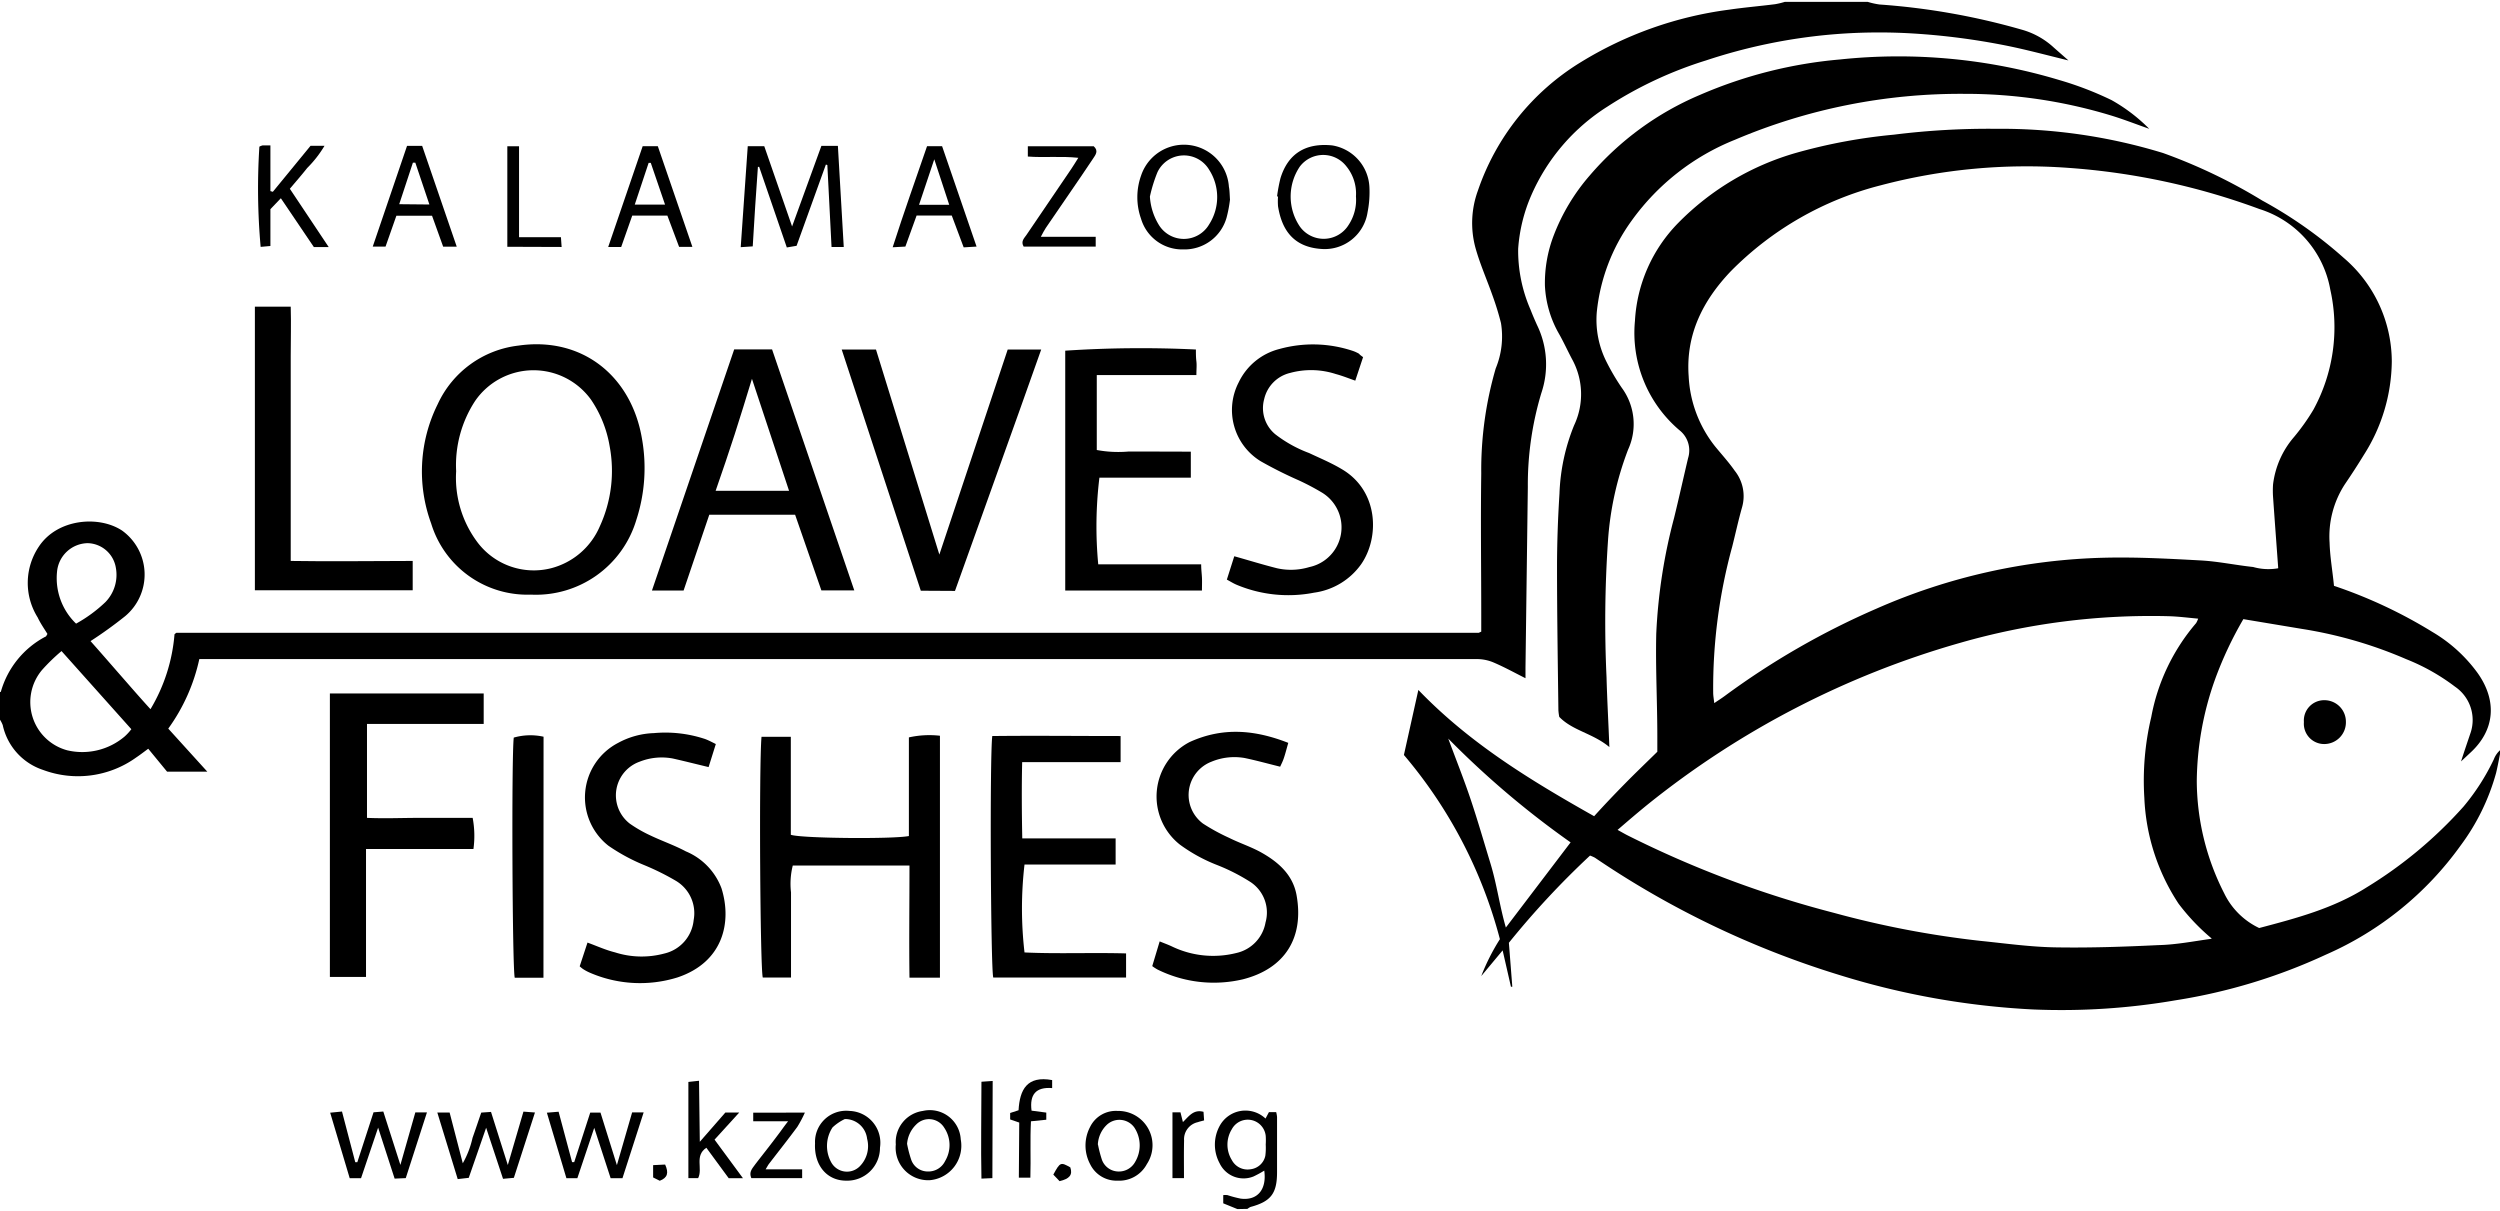 <svg xmlns="http://www.w3.org/2000/svg" viewBox="0 0 256 123.62" width="256" height="124">
  <title>Kalamazoo Loaves &amp; Fishes</title>
  <path d="M0,70.68s.09,0,.1-.08A9.22,9.22,0,0,1,4.66,65c.07,0,.1-.13.2-.27-.33-.54-.72-1.09-1-1.69A6.66,6.66,0,0,1,4,55.75c1.89-2.82,6.12-3.18,8.5-1.61a5.55,5.55,0,0,1,.31,8.77,43.07,43.07,0,0,1-3.54,2.55c1,1.12,2,2.28,3,3.42s2,2.3,3.14,3.55a17.72,17.72,0,0,0,2.46-7.67l.09-.08.1-.07.13,0h133.1l.13,0,.26-.12c0-.46,0-1,0-1.54,0-4.88-.07-9.77,0-14.65a37.2,37.2,0,0,1,1.48-10.76,8.55,8.55,0,0,0,.54-4.65,28.67,28.67,0,0,0-.86-2.8c-.58-1.65-1.3-3.26-1.76-4.93a9.67,9.67,0,0,1,.25-5.81A24.75,24.75,0,0,1,161.84,6.2,38.44,38.44,0,0,1,177.06.8c1.56-.23,3.14-.36,4.71-.56a7.88,7.88,0,0,0,1-.24h8.48a7.8,7.8,0,0,0,1.21.27A70.69,70.69,0,0,1,207,2.84a8,8,0,0,1,3.32,1.85L211.81,6c-2.14-.52-4.24-1.09-6.37-1.52a70.66,70.66,0,0,0-9.52-1.24,57.1,57.1,0,0,0-8.59.12A56.27,56.27,0,0,0,174.69,6a40.61,40.61,0,0,0-10.08,4.72,20.37,20.37,0,0,0-7.82,9.12,16.51,16.51,0,0,0-1.33,5.45,15.09,15.09,0,0,0,1.27,6.24c.2.52.41,1,.65,1.54a9.18,9.18,0,0,1,.45,7,32.56,32.56,0,0,0-1.38,9.61q-.12,9.25-.24,18.49c0,.34,0,.68,0,1.09-1.11-.56-2.11-1.11-3.17-1.57a4.43,4.43,0,0,0-1.71-.39q-64.83,0-129.66,0H20.41a19,19,0,0,1-3.18,7.12l4,4.41H17.11l-1.93-2.35c-.49.36-.85.64-1.24.9a10.22,10.22,0,0,1-9.53,1.27A6.22,6.22,0,0,1,.28,74.06,2.89,2.89,0,0,0,0,73.51Zm6.3-4.2a19.33,19.33,0,0,0-2,1.94,5.11,5.11,0,0,0,2.58,8.22,6.7,6.7,0,0,0,5.88-1.41,5.37,5.37,0,0,0,.69-.75Zm1.49-2.81a14.35,14.35,0,0,0,3-2.2,4,4,0,0,0,1.07-3.54A3,3,0,0,0,9,55.43a3.21,3.21,0,0,0-3.16,2.93A6.46,6.46,0,0,0,7.79,63.67Z"/>
  <path d="M126.71,123.62l-1.45-.59v-.84a2,2,0,0,1,.43,0,11.63,11.63,0,0,0,1.36.36c1.71.22,2.68-.93,2.41-2.87a11,11,0,0,1-1.1.6,2.71,2.71,0,0,1-3.47-1.35,4,4,0,0,1,0-3.82,3,3,0,0,1,4.7-.76l.35-.66h.74a2.88,2.88,0,0,1,.09.5q0,2.82,0,5.65c0,2.17-.62,3-2.71,3.56a1.44,1.44,0,0,0-.32.2Zm2.9-6.6h0a6.93,6.93,0,0,0,0-.89,1.85,1.85,0,0,0-3.47-.69,3,3,0,0,0,0,3.16,1.82,1.82,0,0,0,1.93.94,1.75,1.75,0,0,0,1.5-1.38A6.37,6.37,0,0,0,129.61,117Z"/>
  <path d="M239,59.8a48.89,48.89,0,0,1,10.09,4.73,15.34,15.34,0,0,1,4.62,4.2c2,2.82,1.8,5.84-.77,8.18l-.93.87c.35-1.09.68-2.05,1-3a4.13,4.13,0,0,0-1.61-4.65,21.16,21.16,0,0,0-5-2.82,44.11,44.11,0,0,0-10.68-3.1l-6-1a38.12,38.12,0,0,0-2.9,6.17,31.78,31.78,0,0,0-1.87,10.41,25.5,25.5,0,0,0,2.8,11.48,7.58,7.58,0,0,0,3.59,3.57c3.78-1,7.6-2,11-4.16a44.07,44.07,0,0,0,9.92-8.27,22.59,22.59,0,0,0,3.11-4.85,2.41,2.41,0,0,1,.72-1c-.16.8-.3,1.61-.49,2.4a22.36,22.36,0,0,1-3.64,7.44,33.47,33.47,0,0,1-13.8,11.17,57.7,57.7,0,0,1-15.38,4.67,68.86,68.86,0,0,1-14.57.94,80.1,80.1,0,0,1-19.89-3.54,93,93,0,0,1-25-12,3.91,3.91,0,0,0-.5-.22,86.48,86.48,0,0,0-8.31,8.93l.35,4.5-.14,0-.85-3.72-2.19,2.63a21.64,21.64,0,0,1,1.91-3.78,47.86,47.86,0,0,0-9.83-18.86l1.48-6.66c5.26,5.47,11.49,9.26,18,12.93,1-1.11,2.07-2.23,3.14-3.32s2.19-2.16,3.33-3.28c0-.54,0-1,0-1.55,0-3.51-.19-7-.11-10.53a55.79,55.79,0,0,1,1.83-11.88c.49-2,.95-4.08,1.43-6.11a2.63,2.63,0,0,0-.89-2.86,13.07,13.07,0,0,1-4.55-11.21,15.51,15.51,0,0,1,4.42-10A27.55,27.55,0,0,1,184,15.44a55.93,55.93,0,0,1,9.93-1.84A78.08,78.08,0,0,1,204.44,13a56.62,56.62,0,0,1,17.06,2.48,55.56,55.56,0,0,1,10.16,4.87A44.58,44.58,0,0,1,240,26.22a14,14,0,0,1,4.92,10.6,18.08,18.08,0,0,1-2.86,9.57c-.61,1-1.26,2-1.94,3a9.79,9.79,0,0,0-1.57,6C238.59,56.82,238.85,58.26,239,59.8ZM233.29,58c-.18-2.47-.36-4.89-.53-7.31a9.67,9.67,0,0,1,0-1.27,9.08,9.08,0,0,1,2.14-4.85,21.65,21.65,0,0,0,2-2.82,17.62,17.62,0,0,0,1.72-12.29,10.58,10.58,0,0,0-7.24-8.24A70.77,70.77,0,0,0,211.81,17a58.43,58.43,0,0,0-19.2,1.78,33,33,0,0,0-15.39,8.82c-2.85,3-4.61,6.47-4.3,10.74a12.5,12.5,0,0,0,2.72,7.2c.68.83,1.4,1.62,2,2.48a4.16,4.16,0,0,1,.74,3.76c-.37,1.31-.66,2.65-1,4a54.87,54.87,0,0,0-1.95,14.95c0,.31.06.63.11,1.08.44-.3.76-.5,1.07-.73a79.34,79.34,0,0,1,15.53-8.94,61.52,61.52,0,0,1,23.36-5.22c3.29-.08,6.59.1,9.88.28,1.79.1,3.55.48,5.34.67A5.72,5.72,0,0,0,233.29,58Zm-6.83,37.9a21.61,21.61,0,0,1-3.38-3.56,21.27,21.27,0,0,1-3.5-10.84,28.15,28.15,0,0,1,.71-8.27,20.48,20.48,0,0,1,4.59-9.61,2.17,2.17,0,0,0,.21-.46c-1-.09-2-.22-3-.25a70.79,70.79,0,0,0-21.38,2.73,90.69,90.69,0,0,0-32,16.56c-1,.81-2,1.67-3.07,2.59.47.26.76.43,1.06.58a106.59,106.59,0,0,0,21.07,7.91,97.57,97.57,0,0,0,15.07,2.88c2.55.26,5.1.62,7.66.66,3.5.06,7-.06,10.51-.23C222.84,96.55,224.65,96.19,226.46,95.94ZM148.3,75.44c.78,2.11,1.62,4.2,2.33,6.33s1.34,4.31,2,6.48.93,4.34,1.57,6.54l6.63-8.72A91.45,91.45,0,0,1,148.3,75.44Z"/>
  <path d="M164.8,76.31c-1.7-1.42-3.76-1.67-5.13-3.09a5.6,5.6,0,0,1-.09-.67c-.06-4.88-.14-9.76-.14-14.63,0-2.52.09-5,.25-7.56a20.38,20.38,0,0,1,1.5-7,7.45,7.45,0,0,0-.22-6.79c-.44-.83-.83-1.69-1.29-2.51a10.94,10.94,0,0,1-1.48-5,13.6,13.6,0,0,1,.9-5.14,20.55,20.55,0,0,1,3.68-6.13,30.47,30.47,0,0,1,11.29-8.26,46,46,0,0,1,14.34-3.63A57.12,57.12,0,0,1,210.85,8a34.09,34.09,0,0,1,5.37,2.06A17.35,17.35,0,0,1,220.08,13c-1.35-.47-2.69-1-4.06-1.41a51.22,51.22,0,0,0-14.79-2.17,59,59,0,0,0-23.59,4.71,24,24,0,0,0-10.57,8.29,19.25,19.25,0,0,0-3.56,9.36,9.53,9.53,0,0,0,1,5.09,22.83,22.83,0,0,0,1.56,2.65,6.27,6.27,0,0,1,.65,6.32,32.06,32.06,0,0,0-2.07,9.47,122.33,122.33,0,0,0-.14,13.86C164.57,71.45,164.7,73.72,164.8,76.31Z"/>
  <path d="M96.25,99.92H93.13c-.05-3.82,0-7.61,0-11.48H81.18A7.69,7.69,0,0,0,81,91.19c0,1,0,2,0,3v5.72H78.11c-.27-.83-.4-21.7-.13-24.65h3V85.29c1,.37,10.41.46,12.09.13V75.32a9.6,9.6,0,0,1,3.18-.17Z"/>
  <path d="M33.78,70.82H49.53v3.12H37.58v9.62c1.82.08,3.6,0,5.38,0H48.4a9.87,9.87,0,0,1,.08,3.19h-11v13.1H33.78Z"/>
  <path d="M104.68,85.66h9.56v2.68h-9.33a39.05,39.05,0,0,0,0,9c3.41.16,6.86,0,10.4.1v2.47H101.71c-.26-.87-.37-22.65-.1-24.73,4.32-.05,8.67,0,13.14,0v2.67H104.67C104.61,80.46,104.63,83,104.68,85.66Z"/>
  <path d="M73.3,76l-.74,2.36c-1.29-.31-2.47-.61-3.67-.88a6.13,6.13,0,0,0-3.4.33,3.66,3.66,0,0,0-1,6.34,13.66,13.66,0,0,0,2.11,1.21c1.19.57,2.45,1,3.63,1.63a6.6,6.6,0,0,1,3.65,3.78c1.09,3.48.17,7.57-4.51,9.13a12.9,12.9,0,0,1-9-.5,4.6,4.6,0,0,1-.68-.37,3.2,3.2,0,0,1-.33-.27l.8-2.43c1,.37,1.88.77,2.81,1a8.94,8.94,0,0,0,5.06.12,3.9,3.9,0,0,0,3-3.42A3.85,3.85,0,0,0,69.2,90,25.76,25.76,0,0,0,66,88.41a19.2,19.2,0,0,1-3.7-2,6.29,6.29,0,0,1,1-10.53,8.22,8.22,0,0,1,3.67-1,12.89,12.89,0,0,1,5.06.55C72.41,75.54,72.82,75.76,73.3,76Z"/>
  <path d="M131.92,75.88c-.19.66-.3,1.11-.45,1.55s-.26.61-.38.89c-1.26-.31-2.44-.64-3.64-.89a6.11,6.11,0,0,0-3.4.38,3.65,3.65,0,0,0-.87,6.33,20.4,20.4,0,0,0,2.69,1.47c1,.5,2.14.88,3.15,1.42,1.83,1,3.37,2.32,3.75,4.46.78,4.38-1.22,7.51-5.49,8.6a13,13,0,0,1-8.75-1,5,5,0,0,1-.54-.35l.76-2.53c.47.19.85.33,1.22.5a9.74,9.74,0,0,0,6.62.69,3.89,3.89,0,0,0,3-3.13,3.74,3.74,0,0,0-1.57-4.16,19.87,19.87,0,0,0-3.41-1.73,16.56,16.56,0,0,1-3.8-2.09,6.28,6.28,0,0,1,1-10.49C125.2,74.25,128.48,74.53,131.92,75.88Z"/>
  <path d="M55.65,99.93H52.71c-.25-.9-.34-22.73-.1-24.59a6.19,6.19,0,0,1,3.05-.09Z"/>
  <path d="M59.12,120.46H58l-2-6.71,1.2-.1,1.38,5.16h.22l1.64-5.07h1.05l1.68,5.38,1.56-5.4h1.18l-2.17,6.74H62.53l-1.68-5.16Z"/>
  <path d="M53.6,113.64l1.18.09-2.16,6.69-1.11.1-1.73-5.23L48,120.42l-1.13.13-2.09-6.82h1.26l1.35,5.2a9.49,9.49,0,0,0,1-2.61c.3-.84.58-1.69.89-2.58l1-.07L52,119.11Z"/>
  <path d="M41,119.1l1.53-5.38h1.19l-2.17,6.73-1.14.05-1.69-5.22-1.75,5.18H35.81l-2-6.71,1.21-.12,1.36,5.19.21,0,1.66-5.11,1-.08Z"/>
  <path d="M73.17,116.51l2.91,3.95H74.62l-2.29-3.12c-1.24.83-.34,2.13-.84,3.11h-1V110.6l1.09-.12.08,6.25,2.62-3H75.7Z"/>
  <path d="M114.44,113.57a3.51,3.51,0,0,1,3,5.44,3.21,3.21,0,0,1-3,1.7,3,3,0,0,1-2.81-1.69,4.08,4.08,0,0,1,0-3.82A2.93,2.93,0,0,1,114.44,113.57Zm-2,3.48a12.63,12.63,0,0,0,.38,1.47,1.82,1.82,0,0,0,1.64,1.25,1.9,1.9,0,0,0,1.79-1,3.31,3.31,0,0,0-.1-3.51,1.88,1.88,0,0,0-2.8-.28A3,3,0,0,0,112.42,117Z"/>
  <path d="M87,113.57a3.26,3.26,0,0,1,3.11,3.76,3.36,3.36,0,0,1-3.46,3.38c-2,0-3.3-1.6-3.19-3.82A3.19,3.19,0,0,1,87,113.57Zm-.51.84a4.91,4.91,0,0,0-1.24.85,3.46,3.46,0,0,0-.1,3.63,1.84,1.84,0,0,0,2.88.36,2.94,2.94,0,0,0,.76-2.84A2.27,2.27,0,0,0,86.53,114.4Z"/>
  <path d="M91.73,117a3.22,3.22,0,0,1,2.77-3.43,3.17,3.17,0,0,1,3.88,2.91,3.54,3.54,0,0,1-3.15,4.18A3.33,3.33,0,0,1,91.73,117Zm1.15-.08a11.92,11.92,0,0,0,.41,1.59A1.79,1.79,0,0,0,95,119.77a1.9,1.9,0,0,0,1.78-1.07,3.18,3.18,0,0,0-.09-3.41,1.83,1.83,0,0,0-2.88-.32A3.09,3.09,0,0,0,92.88,117Z"/>
  <path d="M82.42,113.74a12.18,12.18,0,0,1-.78,1.47c-.94,1.27-1.92,2.51-2.89,3.77-.1.13-.17.27-.35.57h3.74v.9h-5.2c-.28-.64.11-1,.41-1.43.77-1,1.57-2,2.35-3.05.28-.36.53-.74,1-1.34H77.13v-.88Z"/>
  <path d="M104.37,114.76l-.93-.32v-.66l.86-.28c.12-2.12.87-3.56,3.44-3.09v.82c-1.67-.13-2.32.66-2.11,2.31l1.51.2,0,.73-1.57.16c-.1,1.87,0,3.77-.06,5.77h-1.18Z"/>
  <path d="M235.92,73.75a2.08,2.08,0,0,1,2.1-2.24,2.2,2.2,0,0,1,2.2,2.19A2.22,2.22,0,0,1,238,76,2.08,2.08,0,0,1,235.92,73.75Z"/>
  <path d="M101.62,120.45l-1.12.05c-.07-3.33,0-6.58,0-9.92l1.15-.08Z"/>
  <path d="M121.24,120.45h-1.18v-6.74l.82,0,.25,1c.6-.57,1.07-1.33,2.11-1.05l.06.88c-.25.07-.45.11-.64.18a1.79,1.79,0,0,0-1.41,1.88C121.22,117.84,121.24,119.07,121.24,120.45Z"/>
  <path d="M107.86,120.09c.7-1.28.75-1.3,1.74-.74.26.77-.08,1.17-1.1,1.41Z"/>
  <path d="M67.56,120.72l-.68-.34v-1.26l1.23-.06C68.49,119.9,68.37,120.41,67.56,120.72Z"/>
  <path d="M54.37,60.7a10.3,10.3,0,0,1-10.22-7.29,15.47,15.47,0,0,1,.67-12.21,10.42,10.42,0,0,1,8.26-6c6.53-.95,11.56,3.11,12.65,9.49a17.15,17.15,0,0,1-.57,8.36A10.73,10.73,0,0,1,54.37,60.7ZM46.71,48.06a11,11,0,0,0,2.1,7.17A7.22,7.22,0,0,0,56.42,58a7.45,7.45,0,0,0,5-4.29,13.63,13.63,0,0,0,1-8.25,12,12,0,0,0-1.89-4.71,7.26,7.26,0,0,0-11.88.12A12,12,0,0,0,46.71,48.06Z"/>
  <path d="M81.42,52.52H72.63L70,60.28H66.76l8.42-24.69h3.88l8.42,24.68H84.11ZM77,38.6c-.61,2-1.17,3.83-1.77,5.69S74,48,73.28,50.07H80.8Z"/>
  <path d="M121.94,46.06v2.66h-9.36a41.33,41.33,0,0,0-.12,8.88H123c0,.53.06.94.08,1.36s0,.84,0,1.32h-14V35.72a117.06,117.06,0,0,1,13.38-.12c0,.39,0,.8.05,1.21s0,.84,0,1.41H112.31c0,2.61,0,5.12,0,7.67a12,12,0,0,0,3.21.16c1,0,2.05,0,3.08,0Z"/>
  <path d="M94.29,60.3l-8.1-24.7H89.7l6.49,21,7-21h3.43c-2.93,8.3-5.9,16.49-8.83,24.72Z"/>
  <path d="M26.1,31.21h3.67c.05,1.7,0,3.4,0,5.09s0,3.51,0,5.27V57.25c4.24.07,8.33,0,12.49,0v3H26.1Z"/>
  <path d="M139.58,36.38l-.8,2.41c-.71-.25-1.33-.5-2-.68a8.17,8.17,0,0,0-4.68-.11,3.57,3.57,0,0,0-2.65,2.69,3.47,3.47,0,0,0,1.14,3.59,13.08,13.08,0,0,0,3.46,1.92c1.12.53,2.26,1,3.33,1.64,3.8,2.21,3.91,7,2,9.75a7.08,7.08,0,0,1-4.82,2.91,13.68,13.68,0,0,1-7.93-.81c-.31-.13-.6-.31-1-.53l.76-2.39c1.53.43,2.95.87,4.38,1.23a6.5,6.5,0,0,0,3.3-.12,4.16,4.16,0,0,0,1.28-7.64A24.9,24.9,0,0,0,133,49a42.74,42.74,0,0,1-3.89-1.95,6.15,6.15,0,0,1-2.26-8.1,6.34,6.34,0,0,1,4.15-3.4,12.87,12.87,0,0,1,7.58.21,3.76,3.76,0,0,1,.58.27C139.24,36.13,139.34,36.21,139.58,36.38Z"/>
  <path d="M86.4,25.1H85.15l-.43-8.39-.15-.05-3,8.32-1,.17L77.74,16.9h-.13c-.09,1.35-.19,2.71-.28,4.06s-.16,2.64-.25,4.08l-1.23.08.72-10.34h1.69L81.11,23l3-8.25h1.69Z"/>
  <path d="M130.77,19.93a16.39,16.39,0,0,1,.35-1.87c.77-2.51,2.57-3.64,5.3-3.36A4.54,4.54,0,0,1,140.23,19a10.55,10.55,0,0,1-.19,2.54,4.44,4.44,0,0,1-4.77,3.76c-2.74-.2-4-1.85-4.4-4.37a6.65,6.65,0,0,1,0-1Zm8.08,0a4.42,4.42,0,0,0-1-3.11,3,3,0,0,0-4.75.05,5.48,5.48,0,0,0,0,6.13,3,3,0,0,0,5-.16A4.65,4.65,0,0,0,138.85,19.92Z"/>
  <path d="M125.95,20.26a13.33,13.33,0,0,1-.35,1.84,4.47,4.47,0,0,1-4.42,3.25,4.39,4.39,0,0,1-4.34-3.15,6.59,6.59,0,0,1,0-4.39,4.62,4.62,0,0,1,9,1.13C125.91,19.27,125.91,19.62,125.95,20.26Zm-8.2-.32a6.27,6.27,0,0,0,.88,2.84,3,3,0,0,0,5.19,0,5.16,5.16,0,0,0,0-5.58,3,3,0,0,0-5.29.23A14.89,14.89,0,0,0,117.75,19.94Z"/>
  <path d="M70.9,25.09H69.54l-1.2-3.2h-3.6L63.61,25.1H62.28l3.53-10.32h1.55Zm-4.26-8.6-.22,0L65,20.76H68.1Z"/>
  <path d="M33.66,25.11H32.14l-3.38-5-1.07,1.12V25l-1,.09a67.43,67.43,0,0,1-.13-10.26,1.28,1.28,0,0,1,.33-.13c.21,0,.42,0,.8,0v4.68l.25.07,3.86-4.71h1.43a11.43,11.43,0,0,1-1.77,2.27c-.55.7-1.14,1.37-1.78,2.13Z"/>
  <path d="M41.68,14.75h1.55l3.54,10.32H45.38L44.24,21.9H40.59l-1.11,3.16H38.17Zm2.29,6-1.44-4.28-.25,0-1.4,4.25Z"/>
  <path d="M94.93,14.78h1.54L100,25.06l-1.32.08-1.22-3.26H93.86l-1.15,3.18-1.3.07C92.55,21.57,93.76,18.19,94.93,14.78Zm-.82,6H97.2l-1.53-4.66Z"/>
  <path d="M112.2,24.06v1h-7.38c-.31-.53.05-.85.28-1.18,1.53-2.27,3.07-4.53,4.61-6.79.21-.31.4-.63.71-1.12-1.8-.19-3.44,0-5.17-.13l0-1.05H112c.52.47.18.88-.07,1.26-.8,1.21-1.63,2.41-2.45,3.61s-1.6,2.33-2.39,3.49c-.16.23-.28.49-.51.91Z"/>
  <path d="M51.95,25.08V14.79h1.2V24.1h4.29l.07,1Z"/>
</svg>
